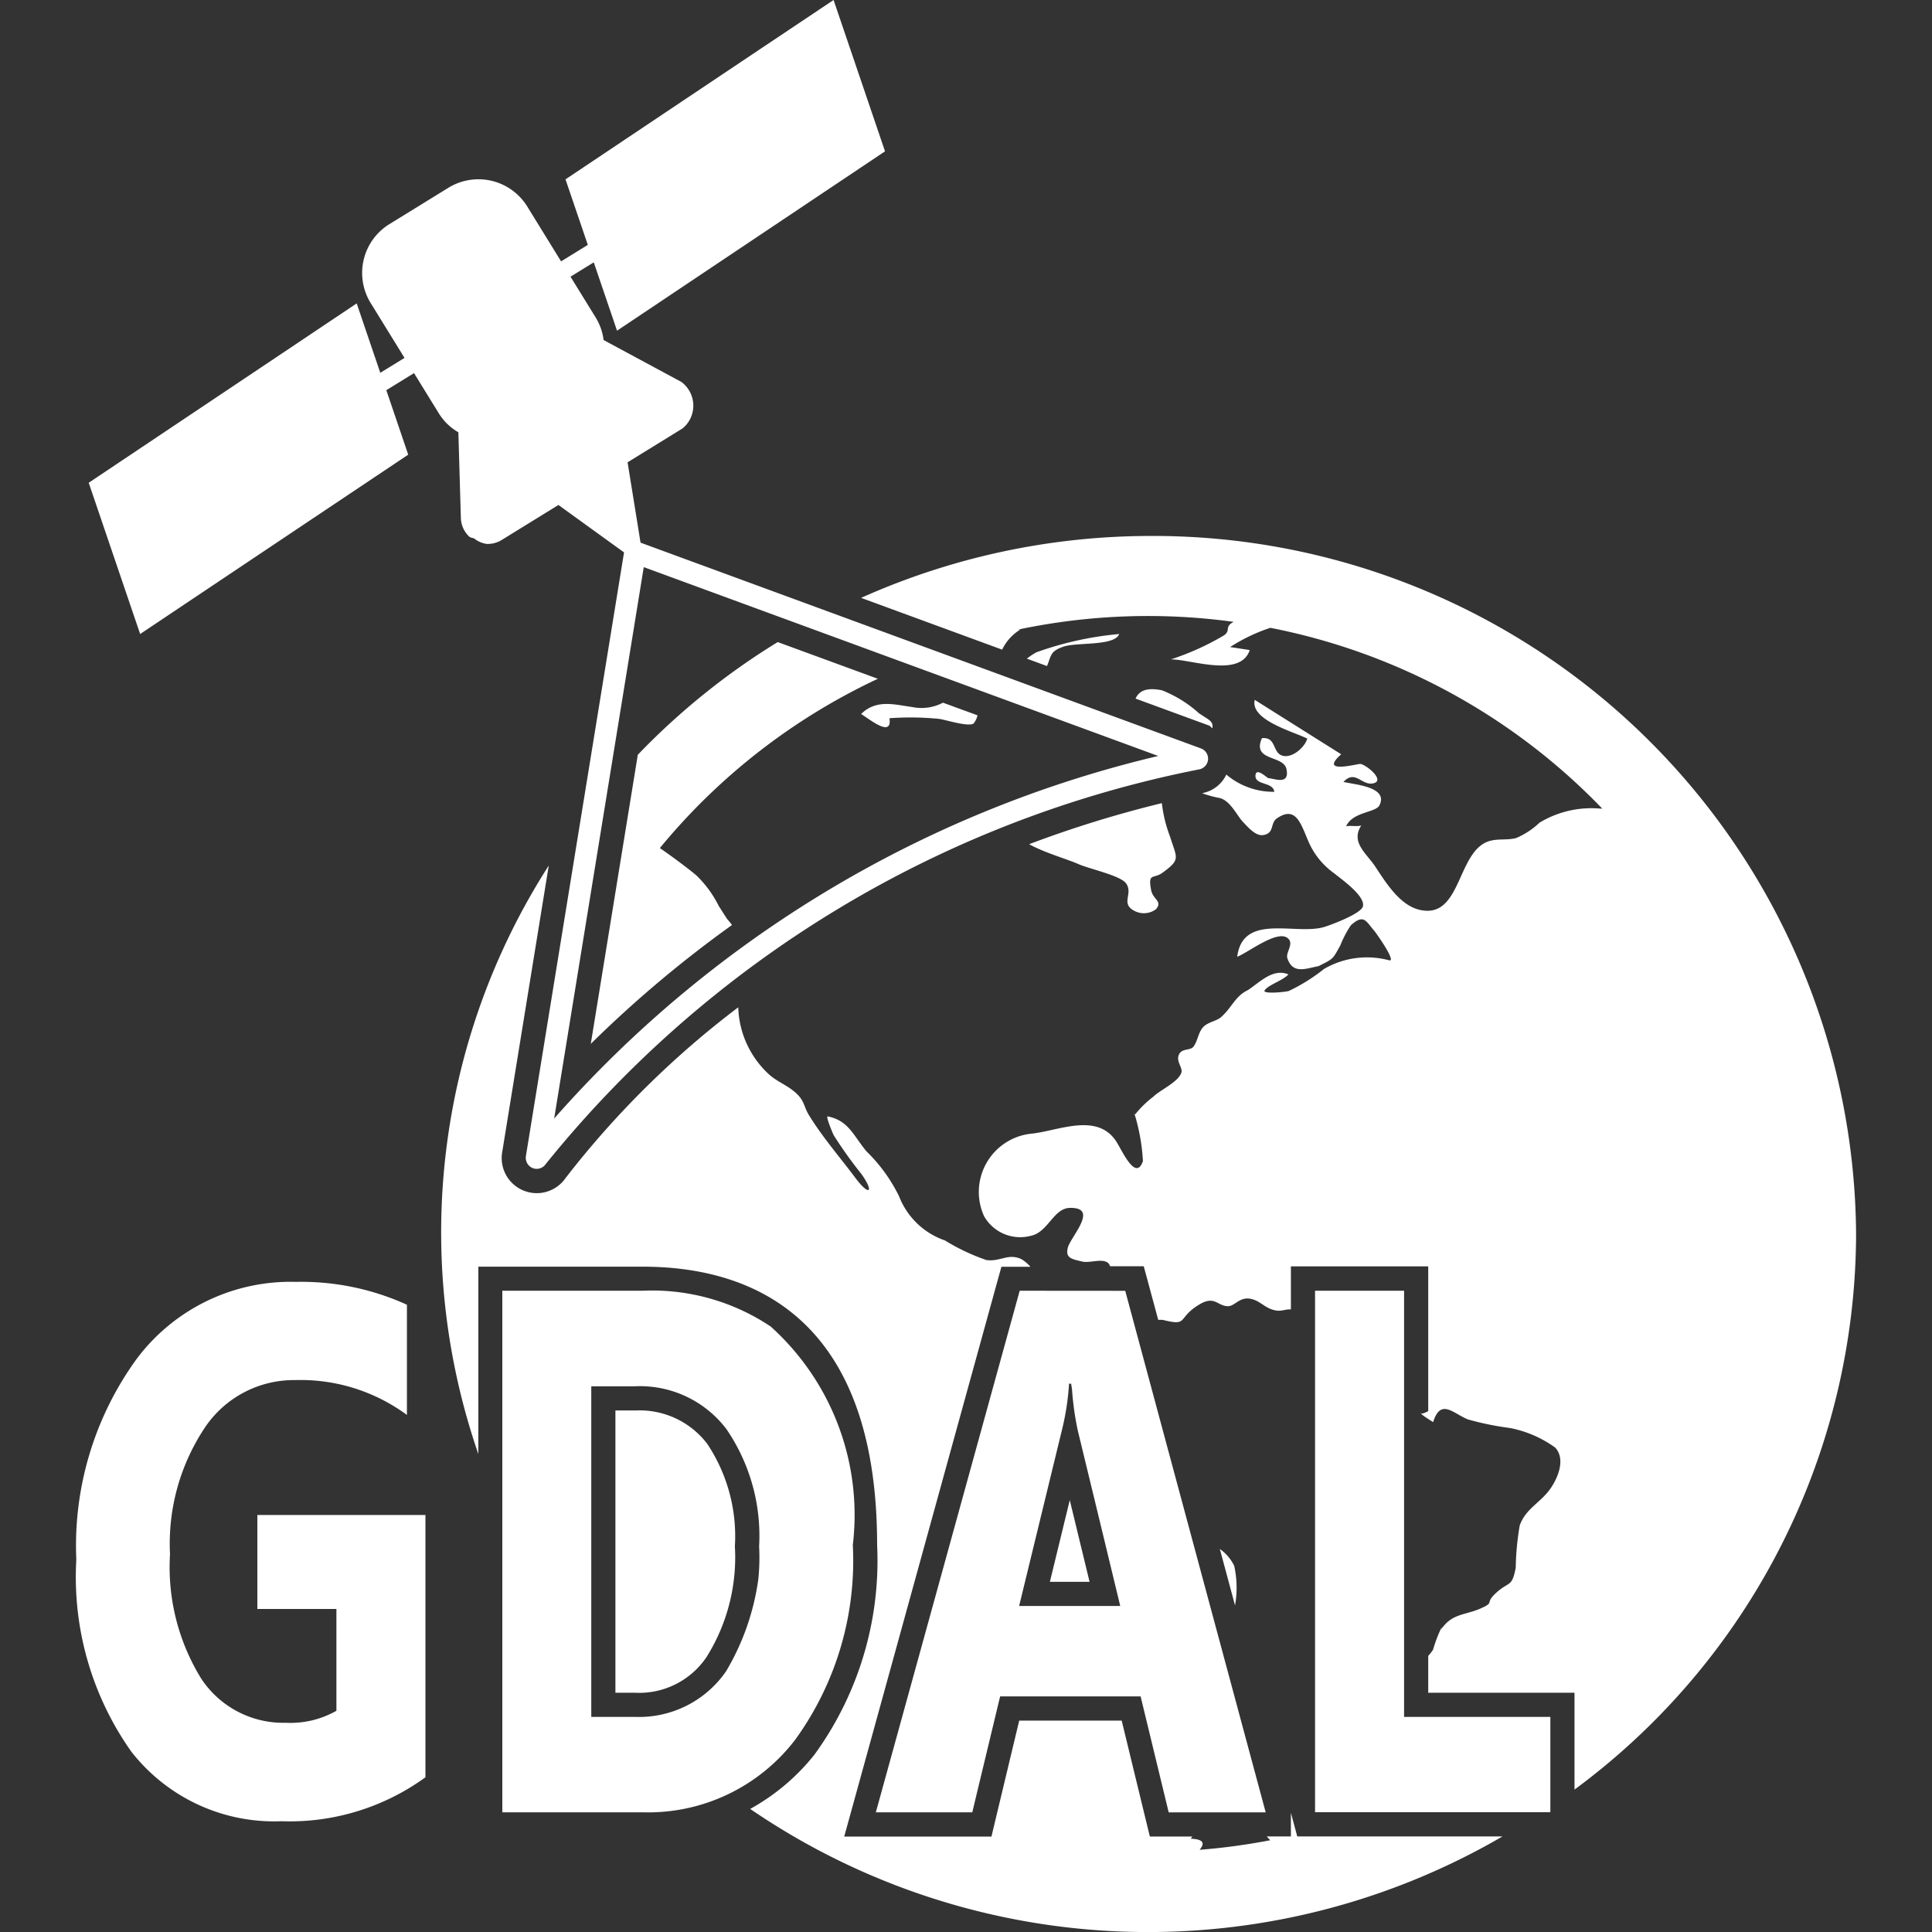 <svg role="img" viewBox="0 0 24 24" xmlns="http://www.w3.org/2000/svg"><rect x="0" y="0" width="24" height="24" fill="#333333" stroke="none"/><title>GDAL</title><path fill="white" d="M14.326 13.627q.017-.016.034-.033l-.034.034ZM14.097 13.852c-.004-.017-.007-.032-.008-.043l.005.047ZM13.804 9.19l-.003.001h.025l-.022-.001M15.153 19.241l.189.702a1.26 1.26 0 0 0-.01-.491.542.542 0 0 0-.179-.21ZM13.042 19.65h.493l-.246-1.015-.247 1.015M9.88 21.609a3.792 3.792 0 0 0 .714-2.417 3.147 3.147 0 0 0-1.021-2.714 2.65 2.65 0 0 0-1.593-.444H6.24v6.479h1.739a2.3 2.3 0 0 0 1.901-.904Zm-.46-1.991a3.052 3.052 0 0 1-.399 1.141 1.312 1.312 0 0 1-1.128.569h-.548v-4.107h.541a1.348 1.348 0 0 1 1.138.532 2.347 2.347 0 0 1 .406 1.457 2.605 2.605 0 0 1-.01.408ZM16.036 22.519v.294h-.3c.014.016.028.031.043.047a7.851 7.851 0 0 1-.877.119c.056-.069.069-.13-.108-.138.004-.011.012-.017.017-.027h-.527l-.056-.229-.294-1.211H12.661l-.29 1.211-.055.23H10.487l.105-.38 1.787-6.479.061-.22h.36a.462.462 0 0 0-.111-.094c-.166-.078-.26.034-.435.011a2.564 2.564 0 0 1-.516-.244.938.938 0 0 1-.569-.547 1.997 1.997 0 0 0-.405-.559c-.169-.205-.221-.38-.481-.435-.031-.007.064.215.073.233a5.192 5.192 0 0 0 .345.483c.165.233.095.276-.073.051-.192-.257-.415-.513-.581-.786-.063-.103-.051-.17-.155-.267-.1-.095-.232-.141-.333-.23a1.175 1.175 0 0 1-.388-.839 11.432 11.432 0 0 0-2.146 2.122.436.436 0 0 1-.357.187.45.45 0 0 1-.166-.033.436.436 0 0 1-.264-.474l.579-3.563a8.437 8.437 0 0 0-.875 7.31v-2.327h2.039c1.33 0 2.915.6 2.915 3.458a4.098 4.098 0 0 1-.778 2.603 2.652 2.652 0 0 1-.799.675 8.751 8.751 0 0 0 9.345.342H16.115ZM5.725 6.435a.33.33 0 0 0 .103.23c.017.017.045.014.066.027a.316.316 0 0 0 .164.066l.006-.002.003.001a.333.333 0 0 0 .165-.049l.705-.435.815.589-1.219 7.499a.138.138 0 0 0 .083.149.144.144 0 0 0 .051.01.136.136 0 0 0 .111-.058 13.866 13.866 0 0 1 8.121-4.905.137.137 0 0 0 .108-.123.136.136 0 0 0-.089-.137L7.957 6.741l-.161-.998.686-.423a.367.367 0 0 0-.017-.575l-.967-.521a.7.7 0 0 0-.097-.278l-.314-.509.289-.178.289.849 3.329-2.228v-0l-.162-.477L10.355 0l-0.0 0V0L9.402.637 7.025 2.228l.277.814-.332.205-.421-.683a.713.713 0 0 0-.978-.232l-.735.453A.712.712 0 0 0 4.604 3.763l.421.683-.301.185-.293-.862-0.0 0v-0L2.767 4.883 1.102 5.997l.639 1.879 1.995-1.335 1.335-.893-.272-.801.172-.106.172-.106.314.509a.691.691 0 0 0 .237.226Zm2.272.61 6.391 2.346a14.422 14.422 0 0 0-7.504 4.504ZM7.886 17.521h-.241v3.497l-0-0v.01h0v0H7.893a1.007 1.007 0 0 0 .884-.444 2.331 2.331 0 0 0 .352-1.374 2.071 2.071 0 0 0-.344-1.275 1.055 1.055 0 0 0-.899-.413ZM15.061 9.046c.012-.089-.04-.1-.166-.185a1.52 1.52 0 0 0-.461-.286c-.206-.041-.286.015-.328.103l.913.335c.017.006.025.024.041.033ZM11.051 8.922a3.599 3.599 0 0 1 .613.008c.082.01.355.101.429.059a.25.25 0 0 0 .05-.103l-.429-.157a.572.572 0 0 1-.382.054c-.217-.029-.446-.101-.635.087.104.062.39.302.352.051ZM9.093 11.49a.857.857 0 0 0-.06-.073c-.029-.045-.101-.157-.105-.164a1.384 1.384 0 0 0-.278-.379c-.075-.064-.27-.213-.453-.339a7.781 7.781 0 0 1 2.708-2.103l-1.244-.456a8.765 8.765 0 0 0-1.738 1.4l-.584 3.591a14.67 14.67 0 0 1 1.754-1.476ZM14.268 6.658a8.798 8.798 0 0 0-3.571.769l1.752.643a.591.591 0 0 1 .225-.249h-.028a7.815 7.815 0 0 1 2.679-.096c-.12.062-.031.104-.119.167a3.283 3.283 0 0 1-.661.299c.252-.001.863.233.98-.116l-.244-.037a2.154 2.154 0 0 1 .5-.239 7.806 7.806 0 0 1 4.123 2.246c-.008-0-.015-0-.023-0a1.243 1.243 0 0 0-.757.175.967.967 0 0 1-.289.19c-.112.031-.232.004-.343.041-.399.134-.336.978-.862.85-.247-.06-.421-.348-.546-.536-.11-.166-.309-.302-.174-.51-.062.015-.127-.002-.188.009.084-.183.367-.167.414-.26.117-.234-.323-.258-.447-.291.15-.158.226.053.374.017.142-.035-.075-.219-.16-.24-.031-.007-.532.137-.242-.12q-.537-.338-1.074-.676c-.06.251.477.393.652.481-.027.104-.19.254-.315.21-.118-.042-.07-.234-.248-.215-.127.291.268.206.305.384.042.203-.149.117-.223.113-.018-.001-.154-.141-.162-.035-.009.126.218.077.234.204a.903.903 0 0 1-.596-.214.416.416 0 0 1-.277.226l-.023.006a1.356 1.356 0 0 0 .195.055c.149.018.233.221.315.305.054.055.15.172.244.16.149-.02.087-.149.174-.208.232-.159.294.057.386.273a.94.94 0 0 0 .325.409c.072.061.388.277.358.41-.02.09-.381.226-.477.256-.353.11-1.014-.18-1.085.371.137-.05.526-.364.643-.215.053.067-.042.166-.02.233.067.201.224.131.388.098a.279.279 0 0 1-.035.018c.225-.114.202-.09.305-.275a1.313 1.313 0 0 1 .131-.25c.164-.148.189-.046.29.068.026.03.277.386.188.368a1.061 1.061 0 0 0-.812.107 2.212 2.212 0 0 1-.437.273c-.04.014-.335.042-.3-.008.051-.072.226-.12.295-.198-.192-.078-.351.094-.502.195-.16.075-.197.214-.333.335-.059.053-.172.062-.23.132-.057.068-.064.174-.117.239-.038.045-.134.018-.173.086-.051.089.047.171.025.235-.039.116-.263.214-.349.298a1.312 1.312 0 0 0-.229.225 2.458 2.458 0 0 1 .101.574c-.09.264-.264-.143-.335-.249-.243-.361-.729-.12-1.061-.09a.728.728 0 0 0-.578 1.023.516.516 0 0 0 .58.245c.216-.044.281-.341.484-.347.374-.01.008.361-.024.497-.03.126.047.138.178.169.097.023.235-.041.319.014a.097.097 0 0 1 .029.045h.418l.06.222.12.444a.369.369 0 0 1 .06.001c.323.081.169-.024.452-.193.191-.114.223.021.354.022.089 0.0.146-.126.294-.089.121.03.169.123.314.144.058.008.118-.02.174-.015v-.535h1.706v1.798a.569.569 0 0 0 .107-.077h0a.564.564 0 0 1-.107.077v-0c-.05.028-.098.045-.098.011 0 .023.051.057.098.087v0c.023.015.05.032.061.039.094-.301.248-.107.433-.033a3.683 3.683 0 0 0 .52.106 1.42 1.42 0 0 1 .564.244c.127.139.039.364-.055.502-.123.181-.309.25-.386.463a3.372 3.372 0 0 0-.05.526c-.047.253-.085.164-.25.319-.139.13-.002.107-.191.19-.19.083-.357.059-.489.264a.343.343 0 0 0 .013-.039 1.694 1.694 0 0 0-.11.285.654.654 0 0 1-.06.077v.458h1.817v1.203a8.602 8.602 0 0 0 3.498-6.902 8.731 8.731 0 0 0-8.79-8.671ZM13.207 8.034c.166-.059.638-.004.696-.158a4.13 4.13 0 0 0-1.028.227.824.824 0 0 0-.119.079l.25.092c.056-.132.036-.181.201-.24ZM14.44 10.842c.231-.168.179-.178.096-.446a1.698 1.698 0 0 1-.103-.419 14.042 14.042 0 0 0-1.649.51c.2.11.466.182.615.248.132.059.517.14.589.238.096.132-.083.256.118.349a.251.251 0 0 0 .252-.026c.09-.1-.036-.122-.058-.238-.042-.222.027-.134.14-.216ZM12.667 16.034l-1.787 6.479h1.198l.173-.72.173-.72h1.745l.349 1.441h1.205l-1.745-6.479Zm-.007 3.916.534-2.195a3.188 3.188 0 0 0 .086-.566h.027c.001.024.008.048.01.072a3.646 3.646 0 0 0 .072.511l.264 1.089.263 1.089ZM3.197 19.987h.982v1.265a1.158 1.158 0 0 1-.63.149 1.221 1.221 0 0 1-1.049-.548 2.634 2.634 0 0 1-.388-1.545 2.6 2.6 0 0 1 .433-1.574 1.331 1.331 0 0 1 1.121-.59 2.226 2.226 0 0 1 1.389.433v-1.369a3.16 3.16 0 0 0-1.376-.284 2.387 2.387 0 0 0-1.985.962 3.949 3.949 0 0 0-.746 2.489 3.755 3.755 0 0 0 .683 2.384 2.251 2.251 0 0 0 1.867.865 2.868 2.868 0 0 0 1.787-.546v-3.258H3.197ZM17.442 16.034h-1.106v6.478h2.923v-1.184h-1.817Z"/></svg>